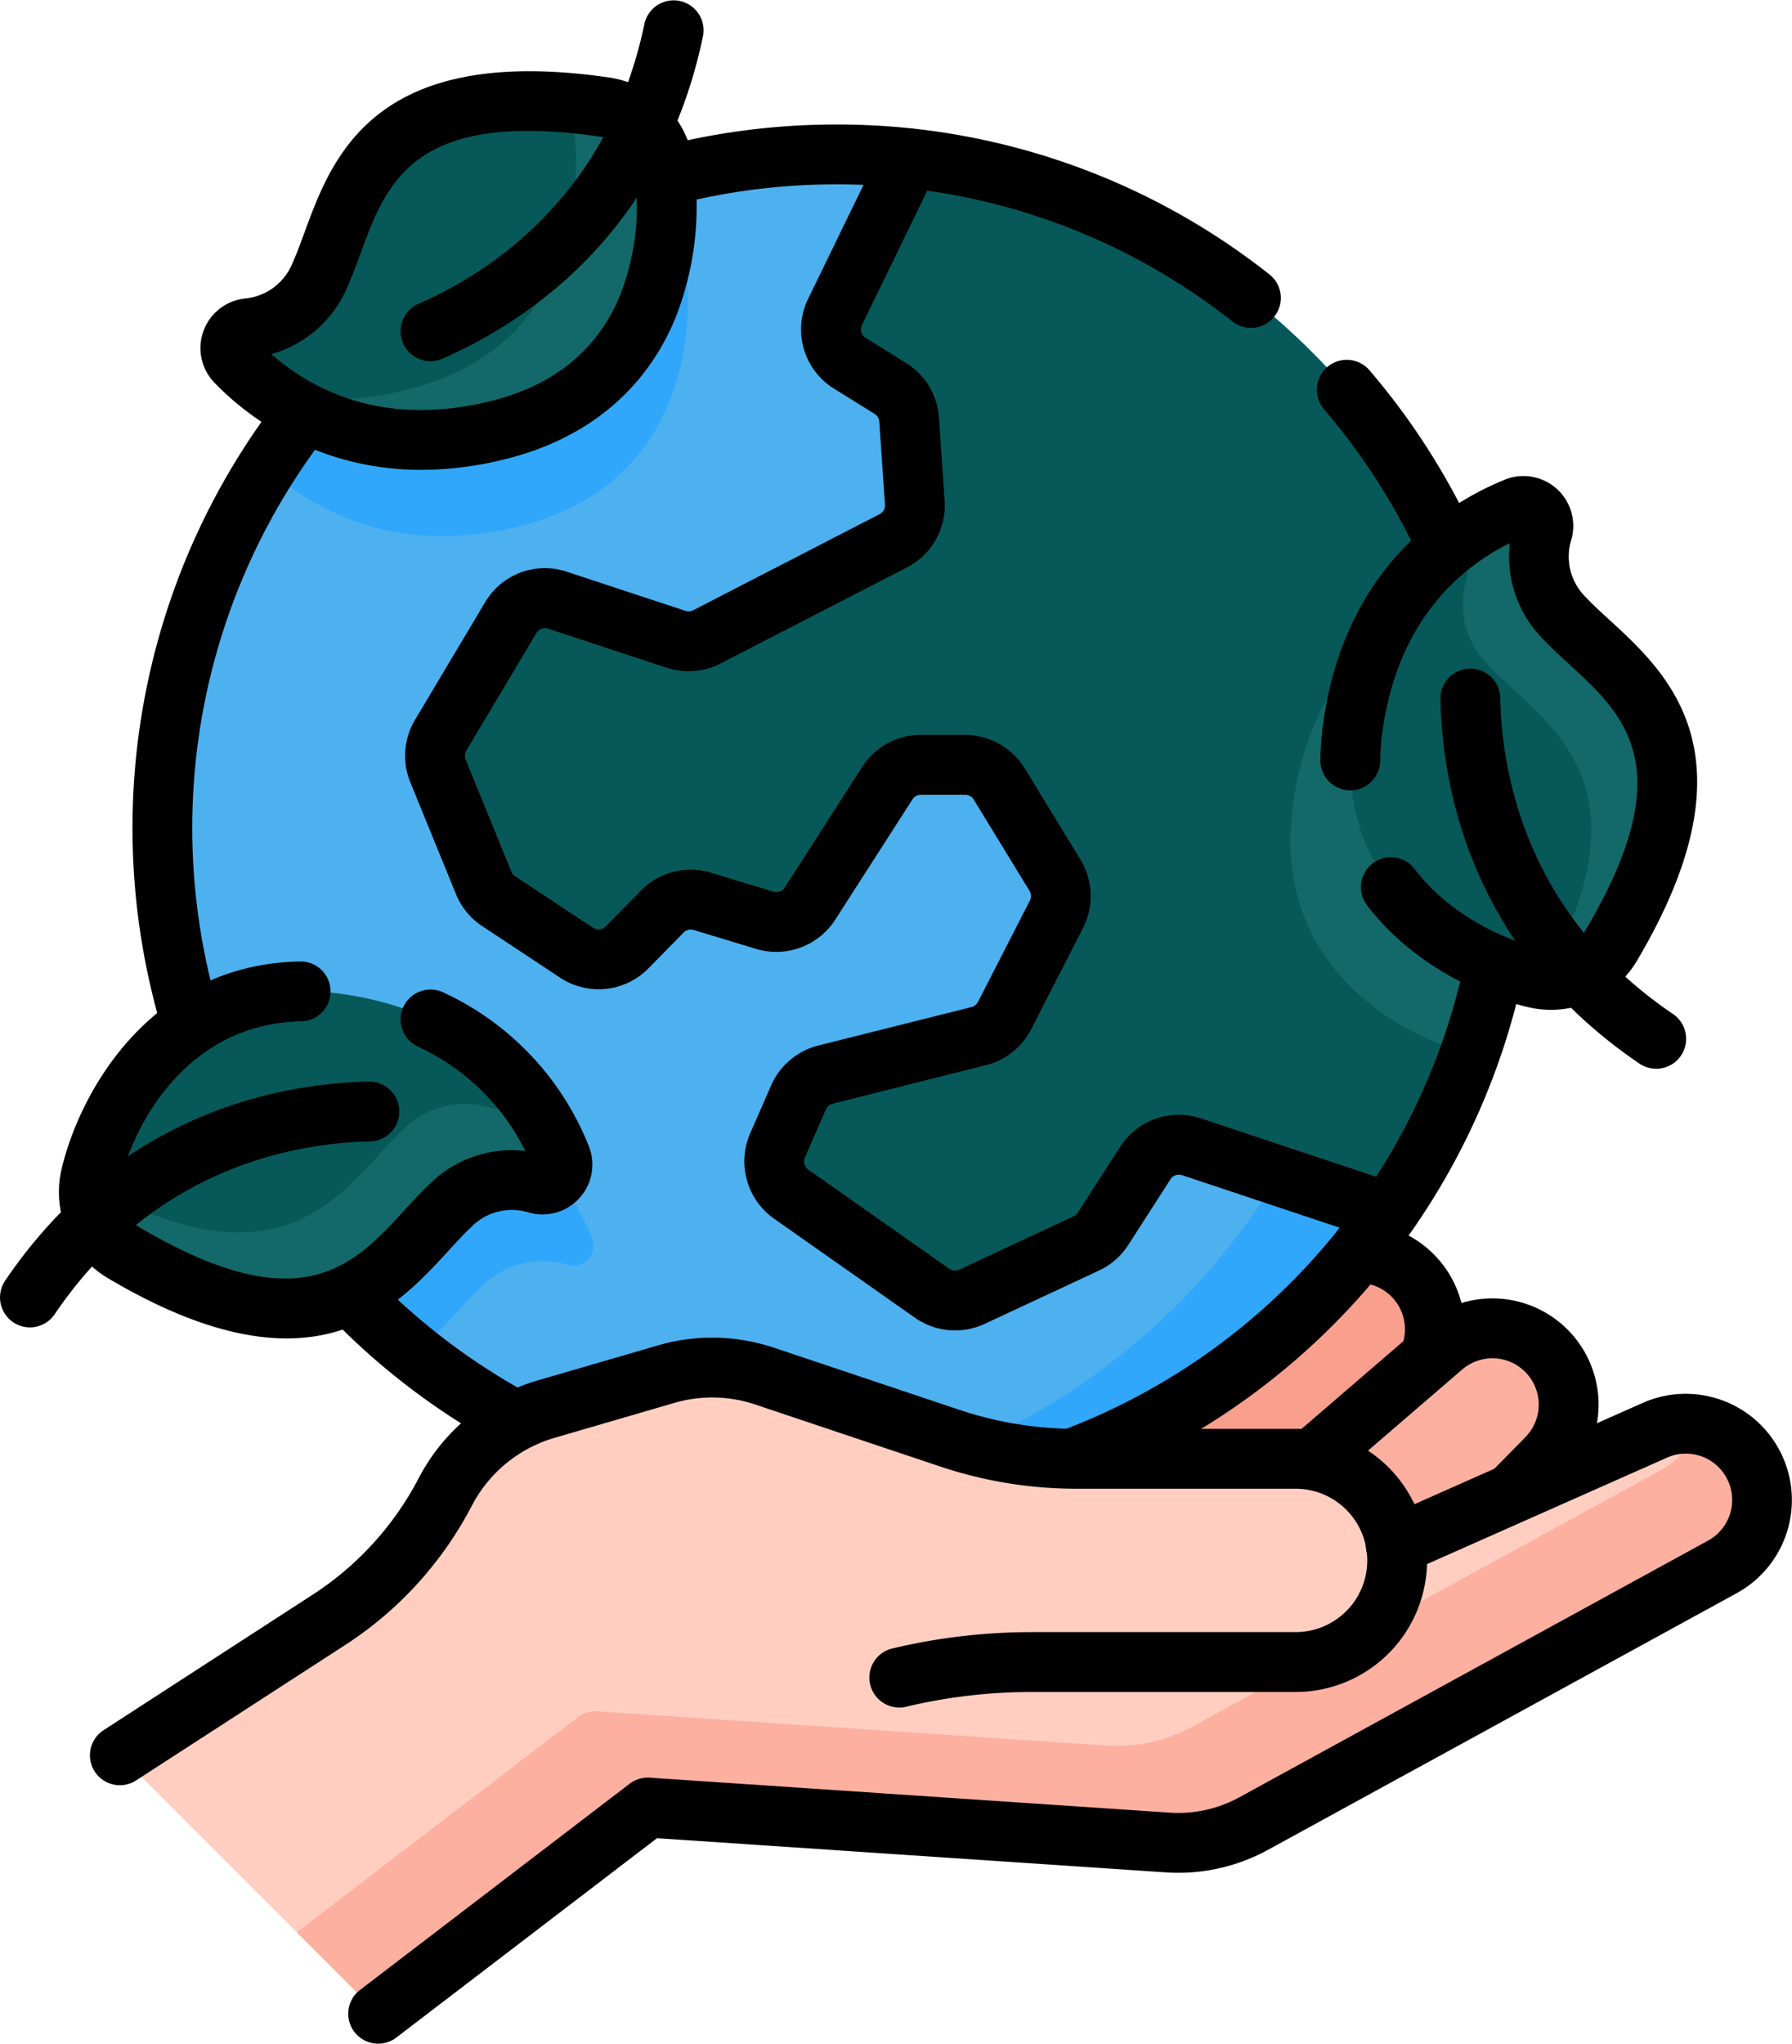 <svg xmlns="http://www.w3.org/2000/svg" width="305.134" height="347.801" viewBox="0 0 305.134 347.801">
  <g id="g9847" transform="translate(-41.868 0.002)">
    <g id="g9853" transform="translate(218.653 213.237)">
      <path id="path9855" d="M388.865,465.25q14.616,7.025,29.243,14.028l34.987-39.1a12.98,12.98,0,0,0-18.59-18.087Z" transform="translate(-388.865 -418.547)" fill="#f89f8e"/>
    </g>
    <g id="g9857" transform="translate(213.557 208.139)">
      <path id="Trazado_726334" data-name="Trazado 726334" d="M413.2,479.465a5.08,5.08,0,0,1-2.2-.5q-14.632-7-29.251-14.032a5.095,5.095,0,0,1-1.293-8.294l45.64-43.154a18.075,18.075,0,0,1,25.887,25.187L417,477.768A5.094,5.094,0,0,1,413.2,479.465Zm-20.36-20.509q9.555,4.59,19.114,9.168l32.439-36.247a7.884,7.884,0,0,0-1.2-11.61,7.883,7.883,0,0,0-10.089.623Z" transform="translate(-378.864 -408.542)"/>
    </g>
    <g id="g9861" transform="translate(239.913 226.06)">
      <path id="path9863" d="M430.6,487.833q14.273,7.7,28.556,15.379l36.775-37.419A12.979,12.979,0,0,0,478.2,446.858Z" transform="translate(-430.595 -443.716)" fill="#fdb0a0"/>
    </g>
    <g id="g9865" transform="translate(234.818 220.962)">
      <path id="Trazado_726335" data-name="Trazado 726335" d="M454.244,503.4a5.087,5.087,0,0,1-2.41-.607q-14.289-7.678-28.564-15.383a5.095,5.095,0,0,1-.9-8.345l47.608-40.975a18.074,18.074,0,0,1,24.681,26.368l-36.776,37.419A5.089,5.089,0,0,1,454.244,503.4Zm-19.619-21.443q9.331,5.031,18.666,10.051l34.1-34.693a7.886,7.886,0,0,0-.661-11.654,7.881,7.881,0,0,0-10.106.151Z" transform="translate(-420.595 -433.71)"/>
    </g>
    <g id="g9869" transform="translate(69.522 26.286)">
      <path id="path9871" d="M325.392,166.218A114.622,114.622,0,1,1,210.77,51.6,114.622,114.622,0,0,1,325.392,166.218" transform="translate(-96.148 -51.596)" fill="#4db1f0"/>
    </g>
    <g id="g9873" transform="translate(172.744 26.282)">
      <path id="path9875" d="M424.776,166.214A114.624,114.624,0,0,1,310.159,280.839c-3.847,0-7.655-.187-11.4-.56a114.636,114.636,0,0,0,0-228.13c3.749-.373,7.557-.559,11.4-.559A114.624,114.624,0,0,1,424.776,166.214" transform="translate(-298.755 -51.589)" fill="#31a7fb"/>
    </g>
    <g id="g9877" transform="translate(115.933 26.973)">
      <path id="path9879" d="M370.075,166.877a114.08,114.08,0,0,1-20.488,65.417l-33.525-11.166A6.792,6.792,0,0,0,308.2,223.9L301,235.092a6.794,6.794,0,0,1-2.841,2.481l-19.48,9.084a6.792,6.792,0,0,1-6.777-.6l-24.007-16.876a6.791,6.791,0,0,1-2.317-8.278l3.579-8.188a6.794,6.794,0,0,1,4.571-3.868l26.119-6.556a6.794,6.794,0,0,0,4.392-3.491l8.834-17.243a6.792,6.792,0,0,0-.251-6.64l-9.5-15.543a6.792,6.792,0,0,0-5.8-3.25h-7.54a6.792,6.792,0,0,0-5.716,3.124L251.1,179.757a6.794,6.794,0,0,1-7.688,2.831l-10.646-3.227a6.792,6.792,0,0,0-6.817,1.741l-5.992,6.1a6.793,6.793,0,0,1-8.6.906l-13.28-8.788a6.8,6.8,0,0,1-2.541-3.1l-7.789-19.072a6.789,6.789,0,0,1,.454-6.048l11.94-20.02a6.793,6.793,0,0,1,7.961-2.972l20.192,6.656a6.79,6.79,0,0,0,5.237-.413l31.743-16.35a6.793,6.793,0,0,0,3.666-6.5l-.961-14.123a6.792,6.792,0,0,0-3.191-5.307l-6.9-4.291a6.792,6.792,0,0,1-2.522-8.743l12.7-26.1a114.638,114.638,0,0,1,102,113.931" transform="translate(-187.245 -52.946)" fill="#065958"/>
    </g>
    <g id="g9885" transform="translate(110.845 21.877)">
      <path id="Trazado_726336" data-name="Trazado 726336" d="M270.915,247.478a11.9,11.9,0,0,1-6.844-2.159l-24.007-16.875a11.926,11.926,0,0,1-4.055-14.487l3.579-8.188a11.967,11.967,0,0,1,8-6.769l26.119-6.556a1.7,1.7,0,0,0,1.1-.875l8.833-17.24a1.708,1.708,0,0,0-.063-1.661l-9.5-15.542a1.707,1.707,0,0,0-1.449-.813h-7.54a1.693,1.693,0,0,0-1.43.782L250.487,177.6a11.935,11.935,0,0,1-13.453,4.954l-10.647-3.228a1.691,1.691,0,0,0-1.7.436l-5.992,6.1a11.906,11.906,0,0,1-15.043,1.585l-13.28-8.788a11.837,11.837,0,0,1-4.446-5.42l-7.789-19.07a11.944,11.944,0,0,1,.8-10.586l11.94-20.018a11.817,11.817,0,0,1,13.931-5.2l20.191,6.655a1.709,1.709,0,0,0,1.308-.1l31.744-16.351a1.7,1.7,0,0,0,.916-1.624L258,92.825a1.7,1.7,0,0,0-.8-1.326l-6.9-4.29a11.859,11.859,0,0,1-4.413-15.3l12.7-26.1a5.095,5.095,0,0,1,9.162,4.46l-12.7,26.1a1.7,1.7,0,0,0,.631,2.186l6.9,4.29a11.915,11.915,0,0,1,5.584,9.288l.961,14.124a11.875,11.875,0,0,1-6.416,11.376l-31.743,16.35a11.957,11.957,0,0,1-9.164.723l-20.193-6.656a1.688,1.688,0,0,0-1.989.742l-11.941,20.02a1.706,1.706,0,0,0-.114,1.512l7.79,19.073a1.687,1.687,0,0,0,.634.774l13.281,8.788a1.7,1.7,0,0,0,2.148-.227l5.993-6.1a11.852,11.852,0,0,1,11.931-3.049l10.646,3.227a1.706,1.706,0,0,0,1.923-.707l13.167-20.51a11.839,11.839,0,0,1,10-5.466h7.54a11.96,11.96,0,0,1,10.143,5.688l9.5,15.542a11.961,11.961,0,0,1,.437,11.622l-8.834,17.243a11.89,11.89,0,0,1-7.686,6.109l-26.119,6.556a1.711,1.711,0,0,0-1.143.969l-3.579,8.187a1.7,1.7,0,0,0,.579,2.07l24.008,16.876a1.7,1.7,0,0,0,1.694.15l19.48-9.085a1.7,1.7,0,0,0,.711-.622l7.2-11.193a11.879,11.879,0,0,1,13.753-4.847L346.3,222.554a5.095,5.095,0,0,1-3.22,9.667l-33.525-11.166a1.7,1.7,0,0,0-1.964.693l-7.2,11.194a11.874,11.874,0,0,1-4.973,4.341l-19.48,9.084A11.861,11.861,0,0,1,270.915,247.478Z" transform="translate(-177.257 -42.943)"/>
    </g>
    <g id="g9889" transform="translate(261.6 99.244)">
      <path id="path9891" d="M510.33,236.464a114.468,114.468,0,0,1-6.609,38.447c-11.809-3.086-34.1-14.964-30.078-42.771,3.413-23.558,18.391-33.267,27.726-37.087a3.4,3.4,0,0,1,1.148-.252,114.226,114.226,0,0,1,7.812,41.663" transform="translate(-473.164 -194.801)" fill="#136969"/>
    </g>
    <g id="g9893" transform="translate(79.716 182.499)">
      <path id="path9895" d="M175.083,390.976a14.72,14.72,0,0,0-14.808,3.725c-3.434,3.236-6.846,7.758-11.34,11.389a114.909,114.909,0,0,1-32.777-42.153c6.445-4.331,14.923-6.826,25.876-5.241,23.564,3.413,33.274,18.39,37.087,27.732a3.39,3.39,0,0,1-4.038,4.549" transform="translate(-116.158 -358.216)" fill="#31a7fb"/>
    </g>
    <g id="g9897" transform="translate(87.297 33.887)">
      <path id="path9899" d="M174.25,122.144c-21.438,5.4-35.626-2.97-43.213-9.939A115,115,0,0,1,186.76,66.516q2.6.317,5.351.715a12.065,12.065,0,0,1,2.76.734,11.854,11.854,0,0,1,7.323,9.07c1.924,11.639.082,38.046-27.943,45.11" transform="translate(-131.037 -66.516)" fill="#31a7fb"/>
    </g>
    <g id="g9901" transform="translate(64.427 21.19)">
      <path id="Trazado_726337" data-name="Trazado 726337" d="M205.865,281.029a119.717,119.717,0,0,1,0-239.434,118.507,118.507,0,0,1,73.823,25.467,5.095,5.095,0,1,1-6.289,8.017,108.412,108.412,0,0,0-67.534-23.3,109.533,109.533,0,1,0,83.175,38.27,5.094,5.094,0,0,1,7.734-6.633,119.714,119.714,0,0,1-90.909,197.607Z" transform="translate(-86.148 -41.595)"/>
    </g>
    <g id="g9905" transform="translate(62.275 232.739)">
      <path id="path9907" d="M359.315,472.062a12.978,12.978,0,0,0-16-4.571l-44.091,19.55a17.3,17.3,0,0,0-17.1-14.7h-37.3a68.051,68.051,0,0,1-21.605-3.521l-31.477-10.537a28.179,28.179,0,0,0-16.823-.335l-20.44,5.949a28.184,28.184,0,0,0-17.131,14.062,57.565,57.565,0,0,1-19.788,21.768L81.924,522.806l43.986,43.986L171.815,531.7l88.536,5.952a26.753,26.753,0,0,0,14.637-3.224l79.821-43.686a12.979,12.979,0,0,0,4.506-18.679" transform="translate(-81.924 -456.827)" fill="#ffcec0"/>
    </g>
    <g id="g9909" transform="translate(92.392 242.448)">
      <path id="path9911" d="M383.806,500.085l-79.821,43.686A26.764,26.764,0,0,1,289.351,547l-88.542-5.954-45.9,35.093L141.037,562.27l47.926-36.634a4.772,4.772,0,0,1,3.218-.969l86.745,5.831a26.785,26.785,0,0,0,14.639-3.224l79.821-43.685a12.923,12.923,0,0,0,6.216-7.7,12.977,12.977,0,0,1,4.2,24.2" transform="translate(-141.037 -475.884)" fill="#fdb0a0"/>
    </g>
    <g id="g9913" transform="translate(57.18 227.637)">
      <path id="Trazado_726338" data-name="Trazado 726338" d="M77.024,522.989a5.095,5.095,0,0,1-2.774-9.371l35.634-23.076A52.567,52.567,0,0,0,127.921,470.7a33.43,33.43,0,0,1,20.228-16.6l20.439-5.95a33.134,33.134,0,0,1,19.866.4l31.477,10.537a62.838,62.838,0,0,0,19.988,3.257h37.3a22.388,22.388,0,0,1,0,44.776H232.28a92.419,92.419,0,0,0-21.567,2.555,5.1,5.1,0,0,1-2.38-9.908,102.647,102.647,0,0,1,23.948-2.836h44.942a12.2,12.2,0,0,0,0-24.4h-37.3a73.006,73.006,0,0,1-23.223-3.784L185.22,458.2a23,23,0,0,0-13.784-.275L151,463.879a23.189,23.189,0,0,0-14.034,11.52,62.782,62.782,0,0,1-21.54,23.7L79.788,522.17A5.07,5.07,0,0,1,77.024,522.989Z" transform="translate(-71.923 -446.813)"/>
    </g>
    <g id="g9917" transform="translate(101.166 237.19)">
      <path id="Trazado_726339" data-name="Trazado 726339" d="M163.358,576.171a5.095,5.095,0,0,1-3.1-9.142l45.905-35.091A5.1,5.1,0,0,1,209.6,530.9l88.535,5.951a21.627,21.627,0,0,0,11.85-2.61l79.821-43.686a7.885,7.885,0,0,0,2.737-11.346,7.881,7.881,0,0,0-9.719-2.778l-44.09,19.55a5.095,5.095,0,1,1-4.13-9.315l44.091-19.55a18.074,18.074,0,0,1,16,32.377l-79.821,43.686a31.809,31.809,0,0,1-17.425,3.837L210.83,541.2l-44.382,33.926A5.075,5.075,0,0,1,163.358,576.171Z" transform="translate(-158.259 -465.563)"/>
    </g>
    <g id="g9921" transform="translate(56.981 168.702)">
      <path id="path9923" d="M75.151,373.858a11.865,11.865,0,0,1-3.317-11.175c2.657-11.494,14.41-35.211,43.016-31.069,23.563,3.41,33.271,18.39,37.087,27.727a3.39,3.39,0,0,1-4.038,4.55,14.727,14.727,0,0,0-14.809,3.725c-9.9,9.324-19.593,29.34-55.667,7.972a12.148,12.148,0,0,1-2.272-1.73" transform="translate(-71.532 -331.134)" fill="#065958"/>
    </g>
    <g id="g9925" transform="translate(56.983 183.889)">
      <path id="path9927" d="M147.9,378.514a14.737,14.737,0,0,0-14.811,3.722c-9.893,9.329-19.587,29.342-55.664,7.972a11.922,11.922,0,0,1-5.811-11.617c34.227,19.219,43.715-.146,53.408-9.277a14.714,14.714,0,0,1,14.811-3.721,3.393,3.393,0,0,0,4.037-4.553c-.011-.032-.029-.066-.039-.1a45.186,45.186,0,0,1,8.106,13.02,3.389,3.389,0,0,1-4.037,4.551" transform="translate(-71.537 -360.943)" fill="#136969"/>
    </g>
    <g id="g9929" transform="translate(51.892 163.618)">
      <path id="Trazado_726340" data-name="Trazado 726340" d="M100.326,385.309c-7.905,0-17.781-2.758-30.4-10.232a17.248,17.248,0,0,1-3.224-2.457,17.05,17.05,0,0,1-4.732-15.978c3-12.955,14.934-35.005,40.681-35.485h.1a5.095,5.095,0,0,1,.093,10.188c-19.474.363-28.613,17.515-30.943,27.592a6.8,6.8,0,0,0,1.9,6.371,6.983,6.983,0,0,0,1.319,1c27.661,16.386,36.61,6.627,45.265-2.811,1.463-1.6,2.845-3.1,4.313-4.485a19.881,19.881,0,0,1,16.276-5.6,38.228,38.228,0,0,0-18.264-17.745,5.095,5.095,0,1,1,4.3-9.238,48.567,48.567,0,0,1,24.743,26.092,8.484,8.484,0,0,1-10.14,11.38,9.693,9.693,0,0,0-9.93,2.531c-1.2,1.127-2.456,2.5-3.79,3.955C122.009,376.8,114.207,385.308,100.326,385.309Z" transform="translate(-61.544 -321.155)"/>
    </g>
    <g id="g9933" transform="translate(41.868 184.06)">
      <path id="Trazado_726341" data-name="Trazado 726341" d="M46.958,403.114a5.1,5.1,0,0,1-4.213-7.953c19.5-28.775,47.182-33.579,61.949-33.882h.106a5.095,5.095,0,0,1,.1,10.188c-12.8.262-36.8,4.432-53.722,29.41A5.09,5.09,0,0,1,46.958,403.114Z" transform="translate(-41.868 -361.278)"/>
    </g>
    <g id="g9937" transform="translate(81.091 17.203)">
      <path id="path9939" d="M185.31,35.52a11.864,11.864,0,0,1,7.322,9.071c1.92,11.639.082,38.044-27.945,45.108-23.087,5.818-37.768-4.337-44.852-11.518a3.389,3.389,0,0,1,2-5.744,14.729,14.729,0,0,0,12.276-9.083c5.6-12.392,6.945-34.591,48.438-28.569a12.2,12.2,0,0,1,2.76.734Z" transform="translate(-118.857 -33.769)" fill="#065958"/>
    </g>
    <g id="g9941" transform="translate(88.269 17.462)">
      <path id="path9943" d="M171.6,89.945c-17.7,4.467-30.472-.469-38.651-6.255a49.433,49.433,0,0,0,23.211-.639C184.181,75.987,186.024,49.58,184.1,37.94a11.892,11.892,0,0,0-1.251-3.664c2.081.171,4.284.415,6.616.755a12.548,12.548,0,0,1,2.76.734,11.861,11.861,0,0,1,7.316,9.077c1.924,11.639.088,38.039-27.943,45.1" transform="translate(-132.946 -34.276)" fill="#136969"/>
    </g>
    <g id="g9945" transform="translate(75.993 12.12)">
      <path id="Trazado_726342" data-name="Trazado 726342" d="M146.457,91.63A48.869,48.869,0,0,1,111.3,76.863a8.484,8.484,0,0,1,5.044-14.383,9.7,9.7,0,0,0,8.218-6.121c.678-1.5,1.319-3.248,2-5.1,4.7-12.829,11.815-32.216,51.814-26.411a17.3,17.3,0,0,1,3.913,1.043l0,0a17.048,17.048,0,0,1,10.458,12.973,51.918,51.918,0,0,1-3.066,27.058c-5.052,12.131-14.963,20.367-28.66,23.819A59.482,59.482,0,0,1,146.457,91.63ZM120.924,71.936c7.577,6.6,19.77,12.422,37.61,7.927,10.607-2.674,17.923-8.681,21.744-17.856A41.608,41.608,0,0,0,182.7,40.525a6.8,6.8,0,0,0-4.185-5.169,7.06,7.06,0,0,0-1.6-.424c-31.814-4.618-36.375,7.813-40.784,19.835-.745,2.032-1.449,3.952-2.28,5.79A19.886,19.886,0,0,1,120.924,71.936Z" transform="translate(-108.849 -23.79)"/>
    </g>
    <g id="g9949" transform="translate(110.06 -0.002)">
      <path id="Trazado_726343" data-name="Trazado 726343" d="M180.816,61.472a5.1,5.1,0,0,1-2.038-9.766c11.735-5.116,32.337-18.108,38.476-47.649a5.095,5.095,0,0,1,9.976,2.074c-7.072,34.031-30.841,49.014-44.381,54.916A5.077,5.077,0,0,1,180.816,61.472Z" transform="translate(-175.717 0.002)"/>
    </g>
    <g id="g9953" transform="translate(271.785 86.1)">
      <path id="path9955" d="M535.879,246.045a11.866,11.866,0,0,1-11.175,3.317c-11.5-2.657-35.211-14.411-31.07-43.016,3.41-23.563,18.39-33.272,27.728-37.087a3.389,3.389,0,0,1,4.549,4.038,14.729,14.729,0,0,0,3.725,14.809c9.325,9.9,29.341,19.592,7.973,55.667a12.164,12.164,0,0,1-1.73,2.272" transform="translate(-493.155 -169.001)" fill="#065958"/>
    </g>
    <g id="g9957" transform="translate(286.971 86.101)">
      <path id="path9959" d="M540.534,173.3a14.737,14.737,0,0,0,3.721,14.81c9.33,9.894,29.343,19.587,7.973,55.664a11.917,11.917,0,0,1-11.618,5.812c19.219-34.228-.145-43.716-9.276-53.408a14.716,14.716,0,0,1-3.721-14.811,3.392,3.392,0,0,0-4.552-4.037c-.032.01-.066.029-.1.039a45.162,45.162,0,0,1,13.021-8.106,3.389,3.389,0,0,1,4.551,4.037" transform="translate(-522.962 -169.002)" fill="#136969"/>
    </g>
    <g id="g9961" transform="translate(266.697 81.003)">
      <path id="Trazado_726344" data-name="Trazado 726344" d="M522.412,249.845a16.667,16.667,0,0,1-3.754-.426c-8.409-1.944-20.061-7.527-27.549-17.366a5.095,5.095,0,0,1,8.109-6.171c5.845,7.68,15.059,12.065,21.735,13.609a6.8,6.8,0,0,0,6.372-1.9,7.078,7.078,0,0,0,1-1.319c16.385-27.663,6.626-36.612-2.812-45.266-1.6-1.462-3.1-2.844-4.485-4.312a19.879,19.879,0,0,1-5.6-16.281c-8.984,4.5-19.014,13.552-21.651,31.758a40.429,40.429,0,0,0-.42,5.288,5.1,5.1,0,0,1-5.093,5.035H488.2a5.094,5.094,0,0,1-5.034-5.154,50.6,50.6,0,0,1,.524-6.628c3.812-26.328,20.961-37.035,30.843-41.074a8.484,8.484,0,0,1,11.381,10.138,9.694,9.694,0,0,0,2.529,9.931c1.128,1.2,2.5,2.456,3.955,3.789,10.072,9.235,25.292,23.192,4.693,57.967a17,17,0,0,1-14.681,8.383Z" transform="translate(-483.168 -158.996)"/>
    </g>
    <g id="g9965" transform="translate(287.143 113.851)">
      <path id="Trazado_726345" data-name="Trazado 726345" d="M560.035,291.5a5.068,5.068,0,0,1-2.853-.877c-28.776-19.5-33.579-47.183-33.881-61.949a5.095,5.095,0,1,1,10.187-.208c.261,12.8,4.429,36.8,29.409,53.722a5.095,5.095,0,0,1-2.862,9.313Z" transform="translate(-523.3 -223.47)"/>
    </g>
  </g>
</svg>
